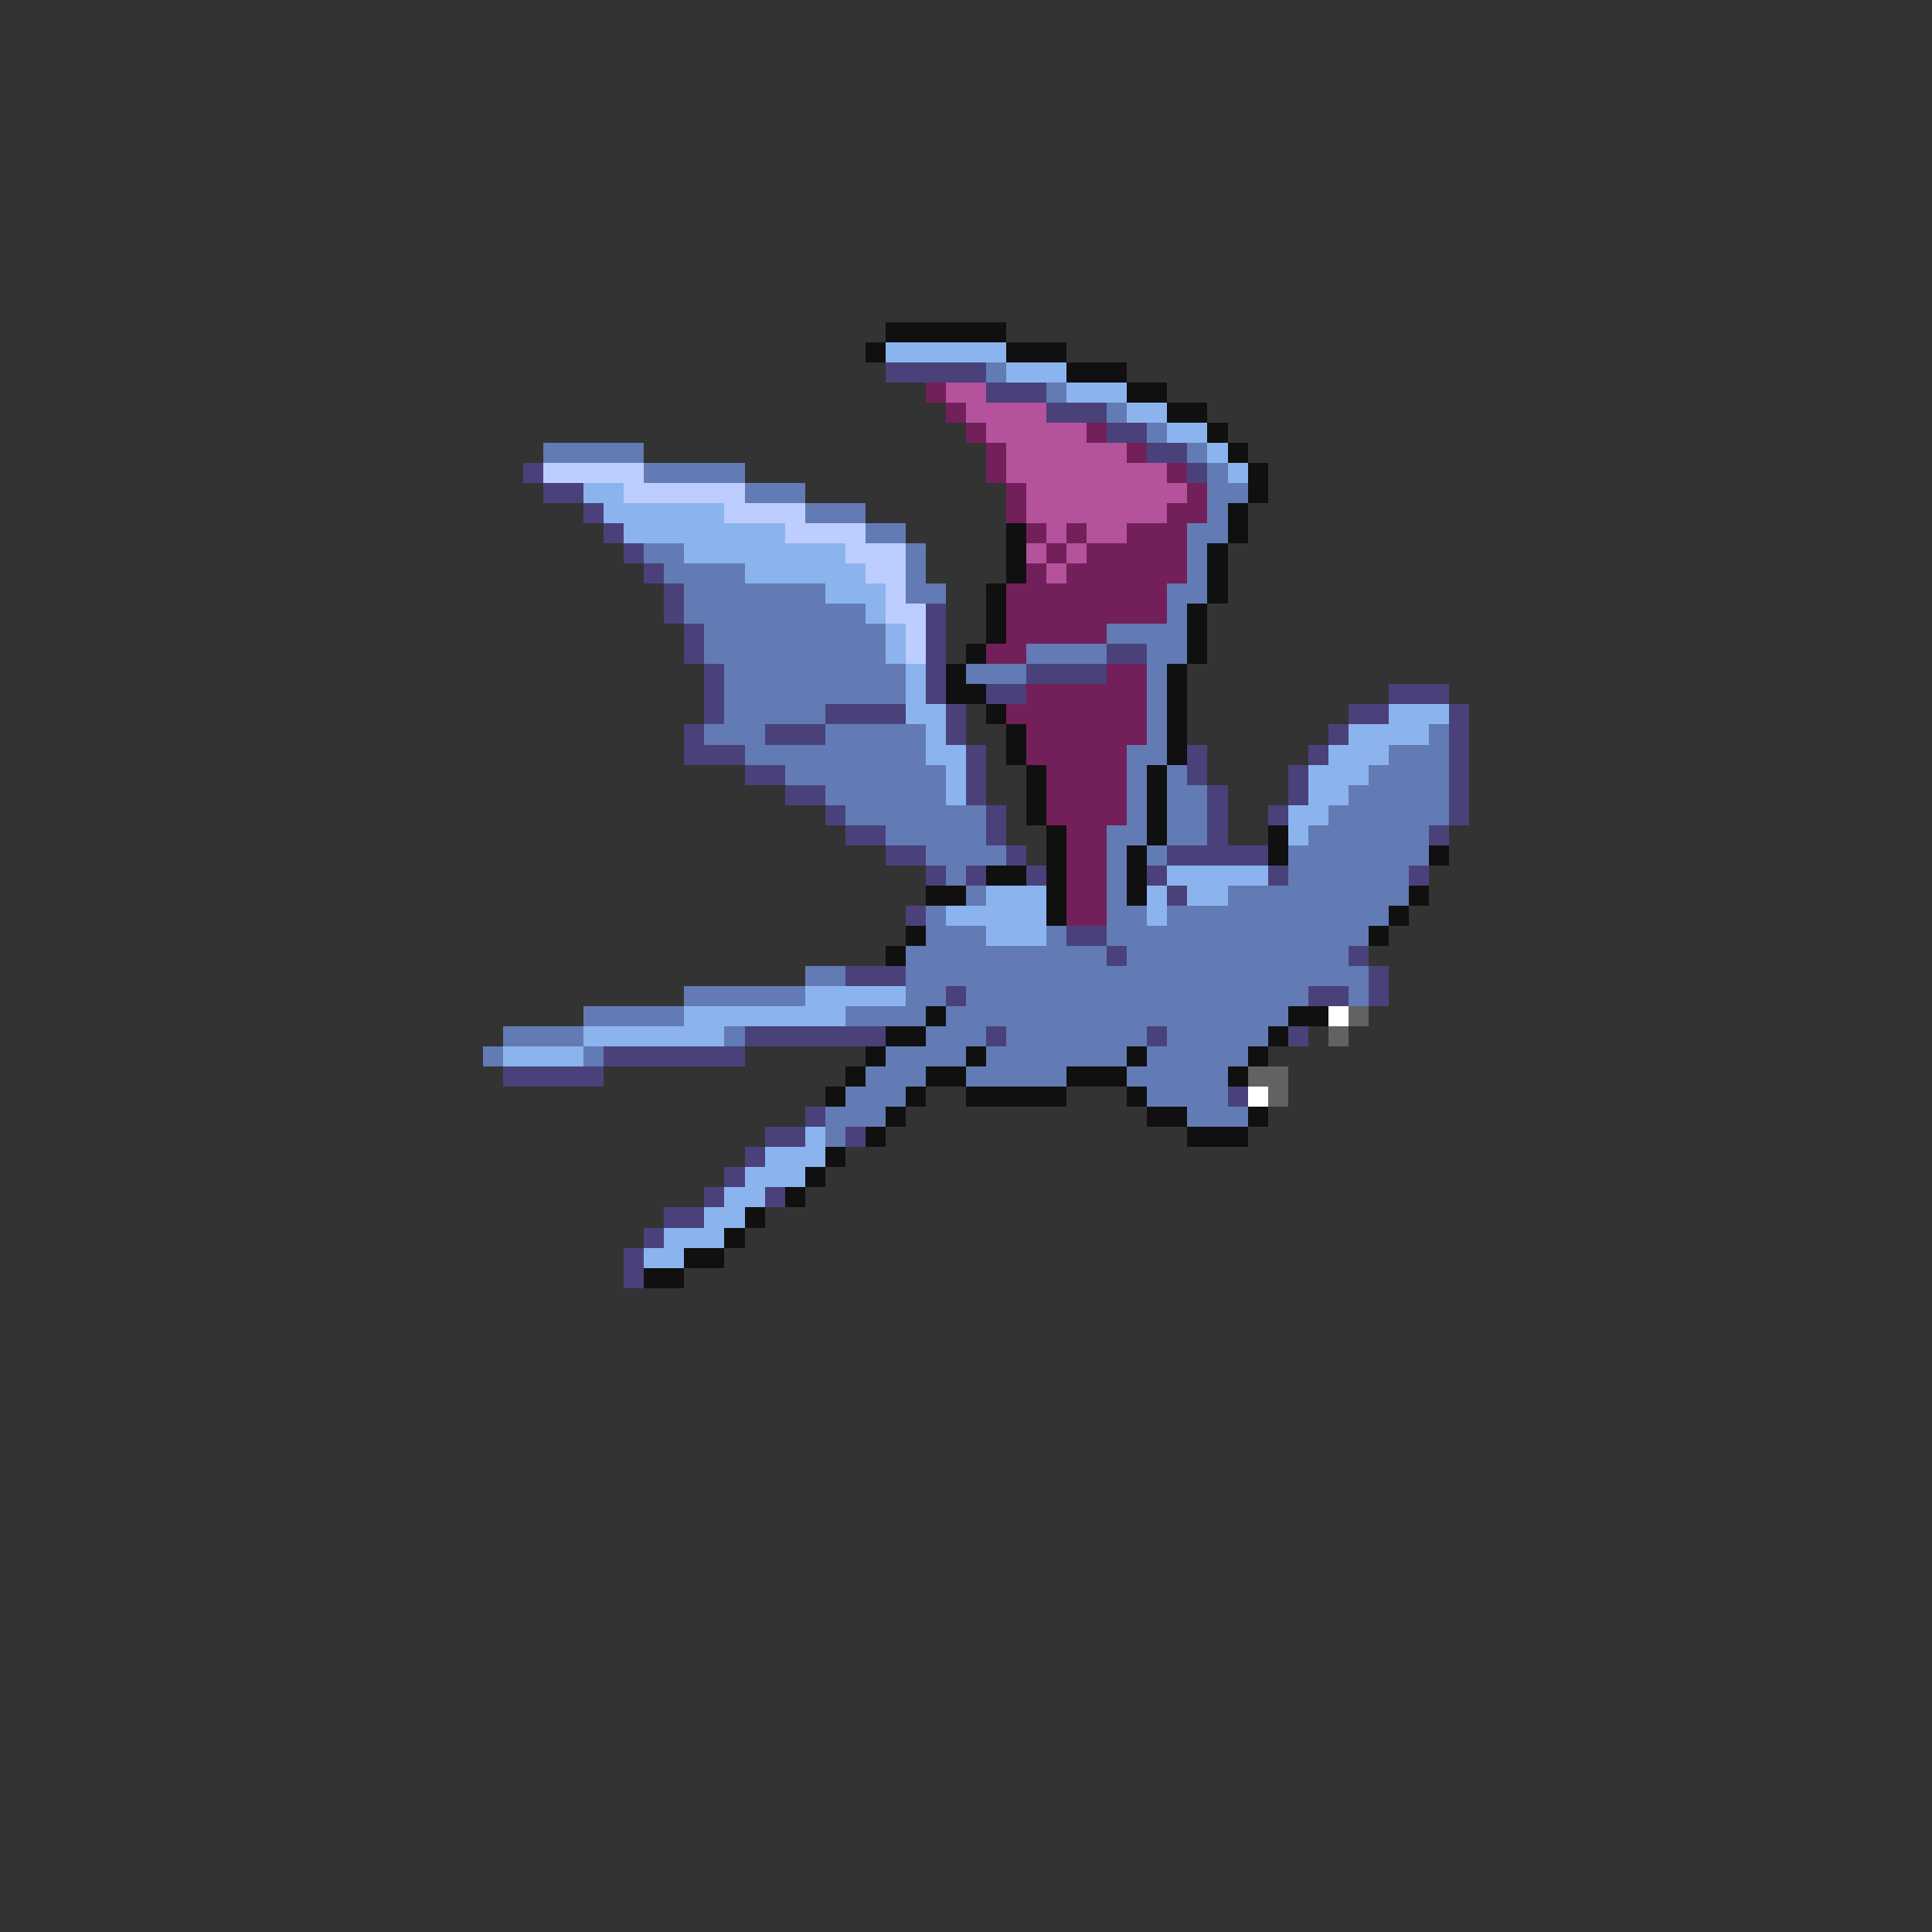 <svg xmlns="http://www.w3.org/2000/svg" viewBox="0 -0.5 96 96" shape-rendering="crispEdges">
<rect x="0" y="-0.5" width="96" height="96" fill="#333333" stroke="none"/>
<path stroke="#101010" d="M44 16h6M43 17h1M50 17h3M53 18h3M56 19h2M58 20h2M60 21h1M61 22h1M62 23h1M62 24h1M61 25h1M50 26h1M61 26h1M50 27h1M60 27h1M50 28h1M60 28h1M49 29h1M60 29h1M49 30h1M59 30h1M49 31h1M59 31h1M48 32h1M59 32h1M47 33h1M58 33h1M47 34h2M58 34h1M49 35h1M58 35h1M50 36h1M58 36h1M50 37h1M58 37h1M51 38h1M57 38h1M51 39h1M57 39h1M51 40h1M57 40h1M52 41h1M57 41h1M63 41h1M52 42h1M56 42h1M63 42h1M71 42h1M49 43h2M52 43h1M56 43h1M46 44h2M52 44h1M56 44h1M70 44h1M52 45h1M69 45h1M45 46h1M68 46h1M44 47h1M46 50h1M64 50h2M44 51h2M63 51h1M43 52h1M48 52h1M56 52h1M62 52h1M42 53h1M46 53h2M53 53h3M61 53h1M41 54h1M45 54h1M48 54h5M56 54h1M44 55h1M57 55h2M62 55h1M43 56h1M59 56h3M41 57h1M40 58h1M39 59h1M37 60h1M36 61h1M34 62h2M32 63h2" />
<path stroke="#8bb4ee" d="M44 17h6M50 18h3M53 19h3M56 20h2M58 21h2M60 22h1M61 23h1M29 24h2M30 25h6M31 26h8M34 27h8M37 28h6M41 29h3M43 30h1M44 31h1M44 32h1M45 33h1M45 34h1M45 35h2M69 35h3M46 36h1M67 36h4M46 37h2M66 37h3M47 38h1M65 38h3M47 39h1M65 39h2M64 40h2M64 41h1M58 43h5M49 44h3M57 44h1M59 44h2M47 45h5M57 45h1M49 46h3M40 49h5M34 50h8M29 51h7M25 52h4M40 56h1M38 57h3M37 58h3M36 59h2M35 60h2M33 61h3M32 62h2" />
<path stroke="#4a417b" d="M44 18h5M49 19h3M52 20h3M55 21h2M57 22h2M26 23h1M59 23h1M27 24h2M29 25h1M30 26h1M31 27h1M32 28h1M33 29h1M33 30h1M46 30h1M34 31h1M46 31h1M34 32h1M46 32h1M55 32h2M35 33h1M46 33h1M51 33h4M35 34h1M46 34h1M49 34h2M69 34h3M35 35h1M41 35h4M47 35h1M67 35h2M72 35h1M34 36h1M38 36h3M47 36h1M66 36h1M72 36h1M34 37h3M48 37h1M59 37h1M65 37h1M72 37h1M37 38h2M48 38h1M59 38h1M64 38h1M72 38h1M39 39h2M48 39h1M60 39h1M64 39h1M72 39h1M41 40h1M49 40h1M60 40h1M63 40h1M72 40h1M42 41h2M49 41h1M60 41h1M71 41h1M44 42h2M50 42h1M58 42h5M46 43h1M48 43h1M51 43h1M57 43h1M63 43h1M70 43h1M58 44h1M45 45h1M53 46h2M55 47h1M67 47h1M42 48h3M68 48h1M47 49h1M65 49h2M68 49h1M37 51h7M49 51h1M57 51h1M64 51h1M30 52h7M25 53h5M61 54h1M40 55h1M38 56h2M42 56h1M37 57h1M36 58h1M35 59h1M38 59h1M33 60h2M32 61h1M31 62h1M31 63h1" />
<path stroke="#627bb4" d="M49 18h1M52 19h1M55 20h1M57 21h1M27 22h5M59 22h1M32 23h5M60 23h1M37 24h3M60 24h2M40 25h3M60 25h1M43 26h2M59 26h2M32 27h2M45 27h1M59 27h1M33 28h4M45 28h1M59 28h1M34 29h7M45 29h2M58 29h2M34 30h9M58 30h1M35 31h9M55 31h4M35 32h9M51 32h4M57 32h2M36 33h9M48 33h3M57 33h1M36 34h9M57 34h1M36 35h5M57 35h1M35 36h3M41 36h5M57 36h1M71 36h1M37 37h9M56 37h2M69 37h3M39 38h8M56 38h1M58 38h1M68 38h4M41 39h6M56 39h1M58 39h2M67 39h5M42 40h7M56 40h1M58 40h2M66 40h6M44 41h5M55 41h2M58 41h2M65 41h6M46 42h4M55 42h1M57 42h1M64 42h7M47 43h1M55 43h1M64 43h6M48 44h1M55 44h1M61 44h9M46 45h1M55 45h2M58 45h11M46 46h3M52 46h1M55 46h13M45 47h10M56 47h11M40 48h2M45 48h23M34 49h6M45 49h2M48 49h17M67 49h1M29 50h5M42 50h4M47 50h17M25 51h4M36 51h1M46 51h3M50 51h7M58 51h5M24 52h1M29 52h1M44 52h4M49 52h7M57 52h5M43 53h3M48 53h5M56 53h5M42 54h3M57 54h4M41 55h3M59 55h3M41 56h1" />
<path stroke="#73205a" d="M46 19h1M47 20h1M48 21h1M54 21h1M49 22h1M56 22h1M49 23h1M58 23h1M50 24h1M59 24h1M50 25h1M58 25h2M51 26h1M53 26h1M56 26h3M52 27h1M54 27h5M51 28h1M53 28h6M50 29h8M50 30h8M50 31h5M49 32h2M55 33h2M51 34h6M50 35h7M51 36h6M51 37h5M52 38h4M52 39h4M52 40h4M53 41h2M53 42h2M53 43h2M53 44h2M53 45h2" />
<path stroke="#b4529c" d="M47 19h2M48 20h4M49 21h5M50 22h6M50 23h8M51 24h8M51 25h7M52 26h1M54 26h2M51 27h1M53 27h1M52 28h1" />
<path stroke="#bdcdff" d="M27 23h5M31 24h6M36 25h4M39 26h4M42 27h3M43 28h2M44 29h1M44 30h2M45 31h1M45 32h1" />
<path stroke="#ffffff" d="M66 50h1M62 54h1" />
<path stroke="#626262" d="M67 50h1M66 51h1M62 53h2M63 54h1" />
</svg>